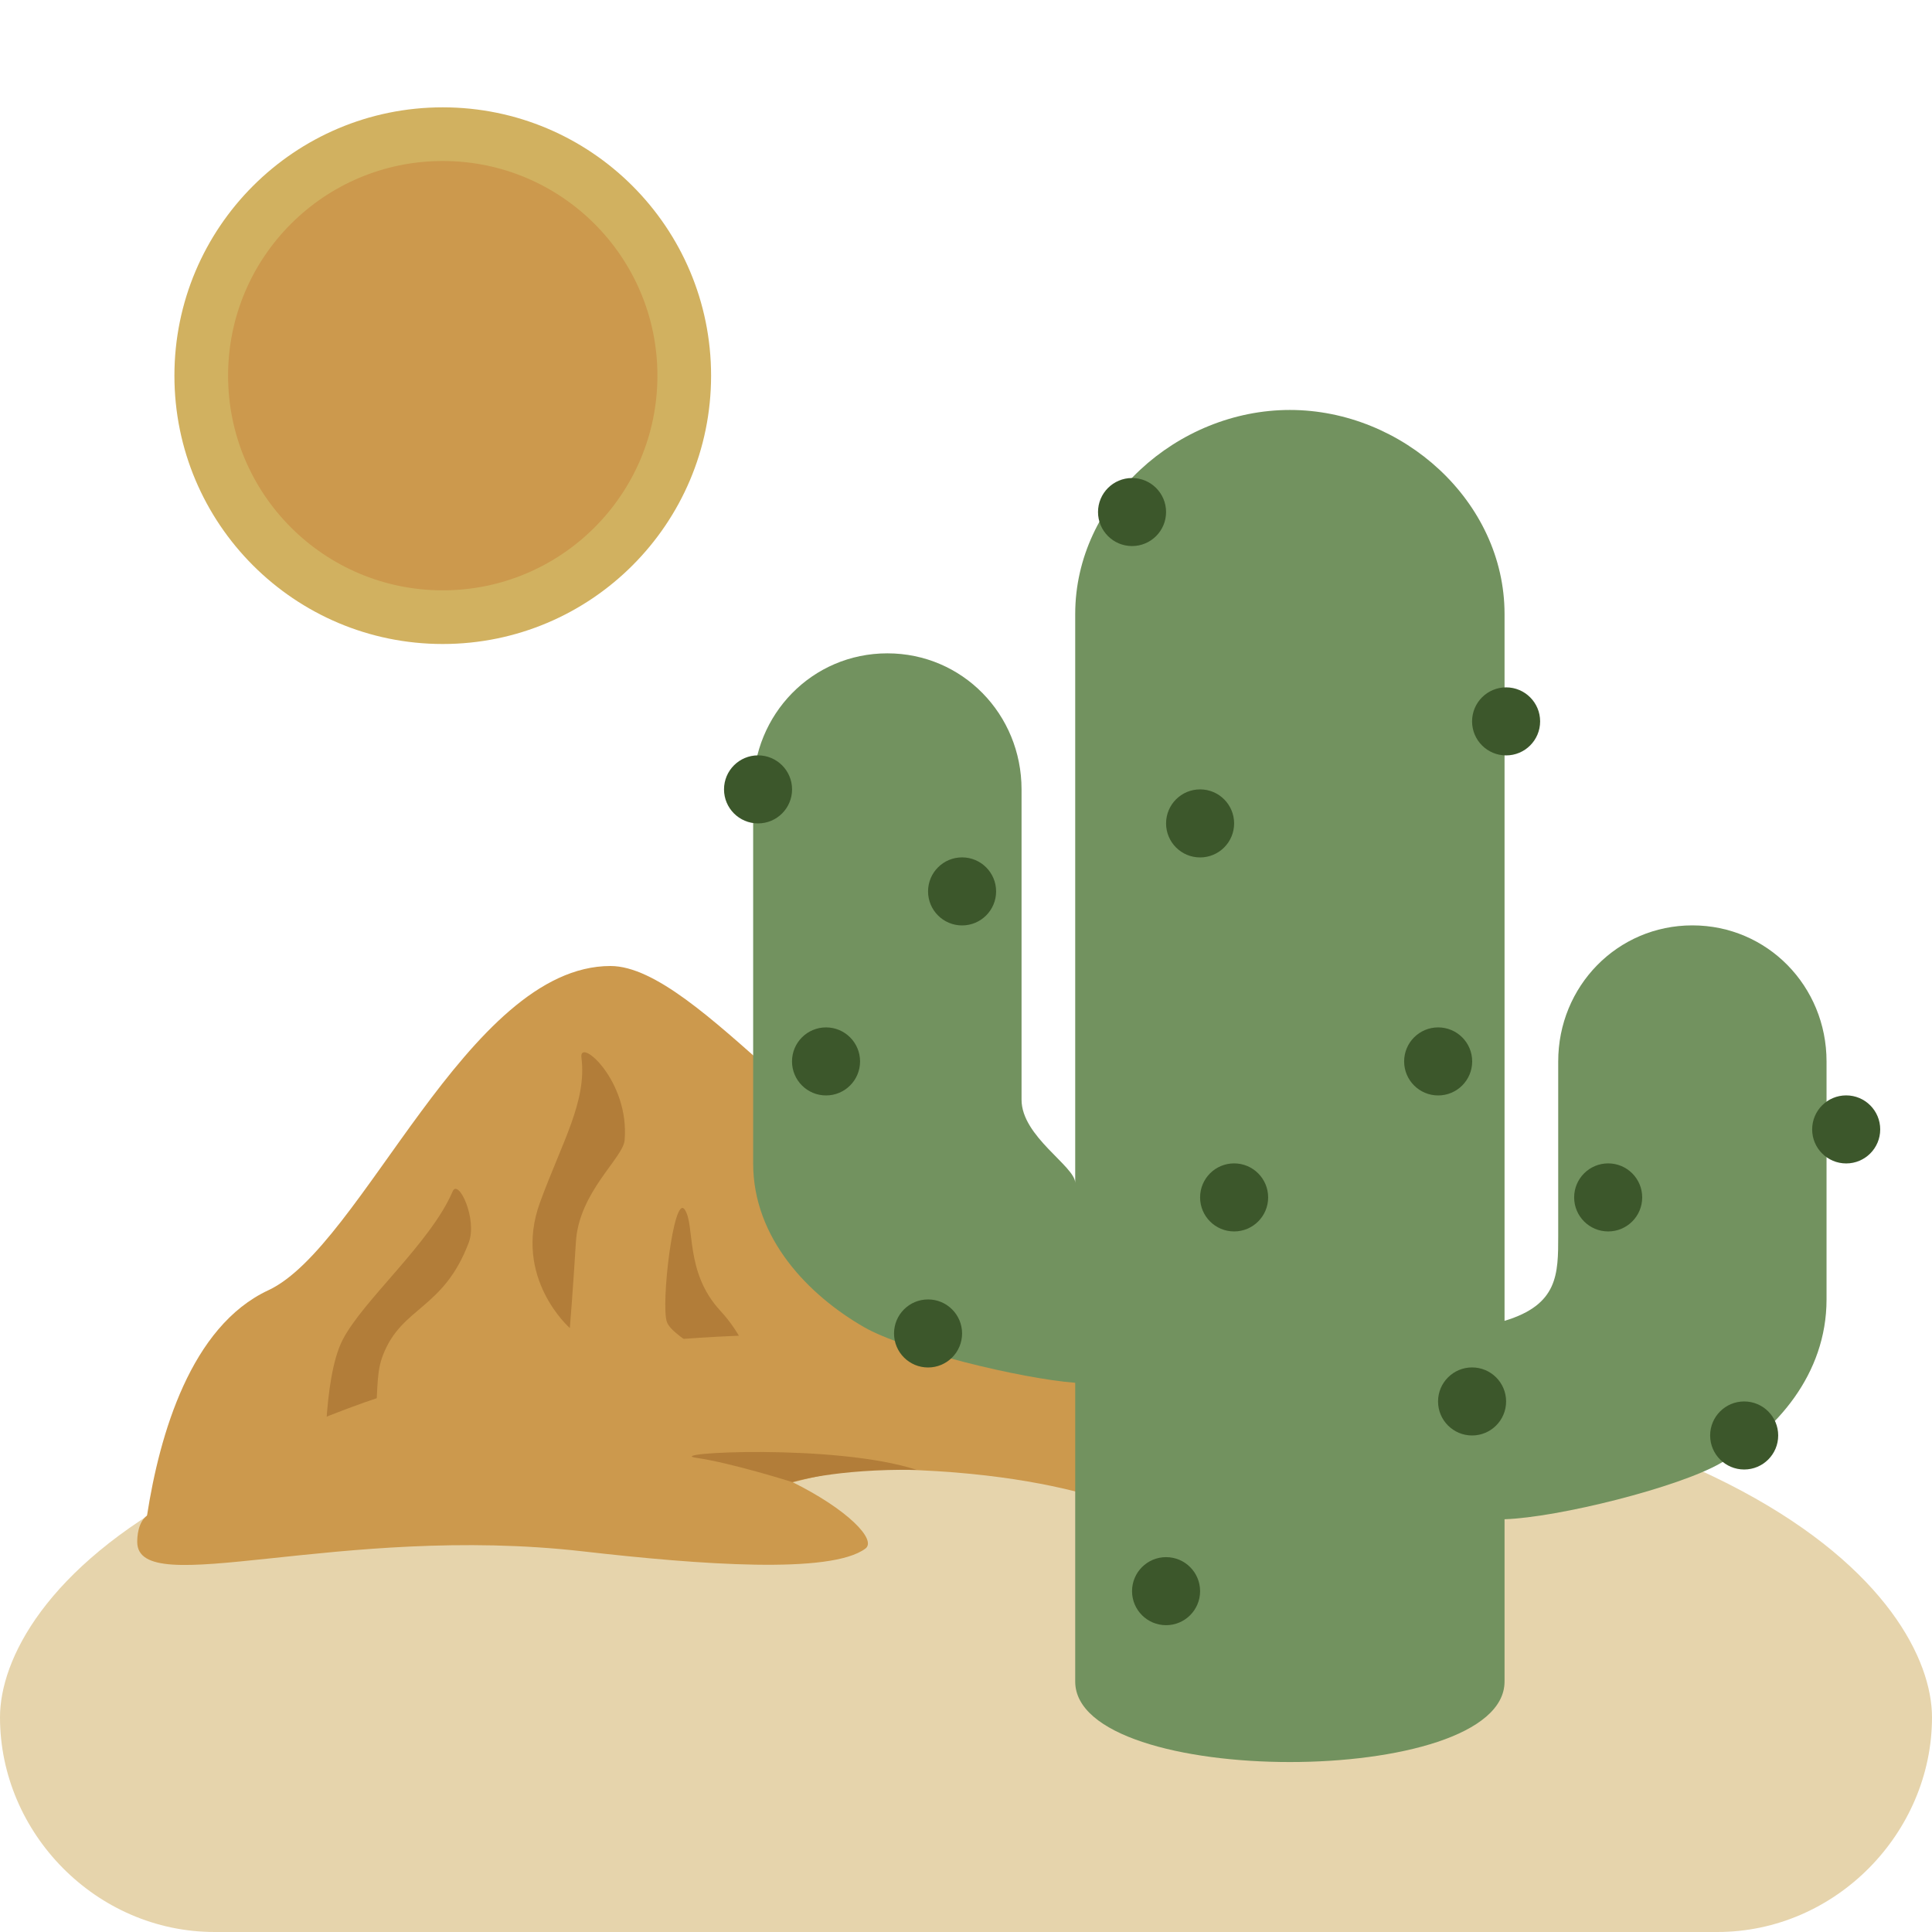 <ns0:svg xmlns:ns0="http://www.w3.org/2000/svg" viewBox="0 0 36 36"><ns0:path fill="#cc994d" d="M20.417 22.732c-.21-.087-1.776-.732-2.709-.732-2 0-4.68-4-6.333-4-2.667 0-4.62 5.225-6.375 6.042-1.445.673-2.026 2.686-2.26 4.196-.157 1.016-.157 1.804-.157 1.804L20.417 30v-7.268z" /><ns0:circle fill="#d1b160" cx="8.25" cy="7" r="5" /><ns0:circle fill="#cc994d" cx="8.25" cy="7" r="4" /><ns0:path fill="#e6d4ac" d="M18 25.18C3.438 25.18 0 29.844 0 32s1.791 4 4 4h28c2.209 0 4-1.851 4-4s-3.438-6.82-18-6.82z" /><ns0:path fill="#b27d39" d="M10.063 22.403c-.516 1.407.555 2.343.555 2.343s.058-.696.113-1.603c.056-.931.879-1.563.908-1.896.095-1.112-.854-1.931-.805-1.541.104.814-.357 1.568-.771 2.697zm-3.681 2.568c-.375.737-.321 2.496-.321 2.496s.9-.529.94-1.074c.04-.545.014-.834.138-1.15.352-.9 1.124-.842 1.595-2.088.167-.44-.194-1.203-.3-.954-.41.959-1.676 2.033-2.052 2.77zm6.045-.337c-.116-.322.124-2.378.328-2.1.204.278-.006 1.161.664 1.886.837.905.721 1.981.491 1.498-.231-.484-1.367-.962-1.483-1.284z" /><ns0:path fill="#cc994d" d="M20.417 27.895v-2.592c-2.263-.383-11.524-1.598-17.676 2.936-.173.128-.184.403-.184.491 0 1.112 3.763-.342 8.31.178 2.185.25 4.613.427 5.258-.052.218-.162-.328-.727-1.352-1.236.513-.132 1.045-.25 1.654-.243 1.983.018 3.3.312 3.99.518z" /><ns0:path fill="#72925f" d="M16.535 12.174c1.398 0 2.5 1.135 2.5 2.535v5.782c0 .688 1 1.241 1 1.551V11.441c0-2.1 1.9-3.802 4-3.802s4 1.702 4 3.802v13.171c1-.301 1-.869 1-1.587v-3.247c0-1.4 1.101-2.535 2.5-2.535s2.5 1.135 2.5 2.535v4.435c0 1.399-.94 2.455-1.971 3.049-.787.455-3.029 1.014-4.029 1.047v3.024c0 2-8 2-8 0v-5.567c-1-.075-3.185-.604-3.937-1.038-1.03-.594-2.064-1.649-2.064-3.05v-6.97c.001-1.399 1.1-2.534 2.501-2.534z" /><ns0:g fill="#3c572b"><ns0:circle cx="32.5" cy="26.748" r=".634" /><ns0:circle cx="29.966" cy="22.312" r=".634" /><ns0:circle cx="34.401" cy="21.045" r=".634" /><ns0:circle cx="17.293" cy="24.847" r=".634" /><ns0:circle cx="15.392" cy="19.778" r=".634" /><ns0:circle cx="17.927" cy="16.61" r=".634" /><ns0:circle cx="14.125" cy="14.709" r=".634" /><ns0:circle cx="21.728" cy="29.649" r=".634" /><ns0:circle cx="27.43" cy="26.114" r=".634" /><ns0:circle cx="22.996" cy="22.312" r=".634" /><ns0:circle cx="26.798" cy="19.778" r=".634" /><ns0:circle cx="22.362" cy="15.343" r=".634" /><ns0:circle cx="28.064" cy="13.442" r=".634" /><ns0:circle cx="21.094" cy="9.541" r=".634" /></ns0:g><ns0:path fill="#b27d39" d="M14.761 27.616s-1.128-.357-1.784-.451 2.588-.271 4.106.224c-1.518-.024-2.322.227-2.322.227z" /></ns0:svg>